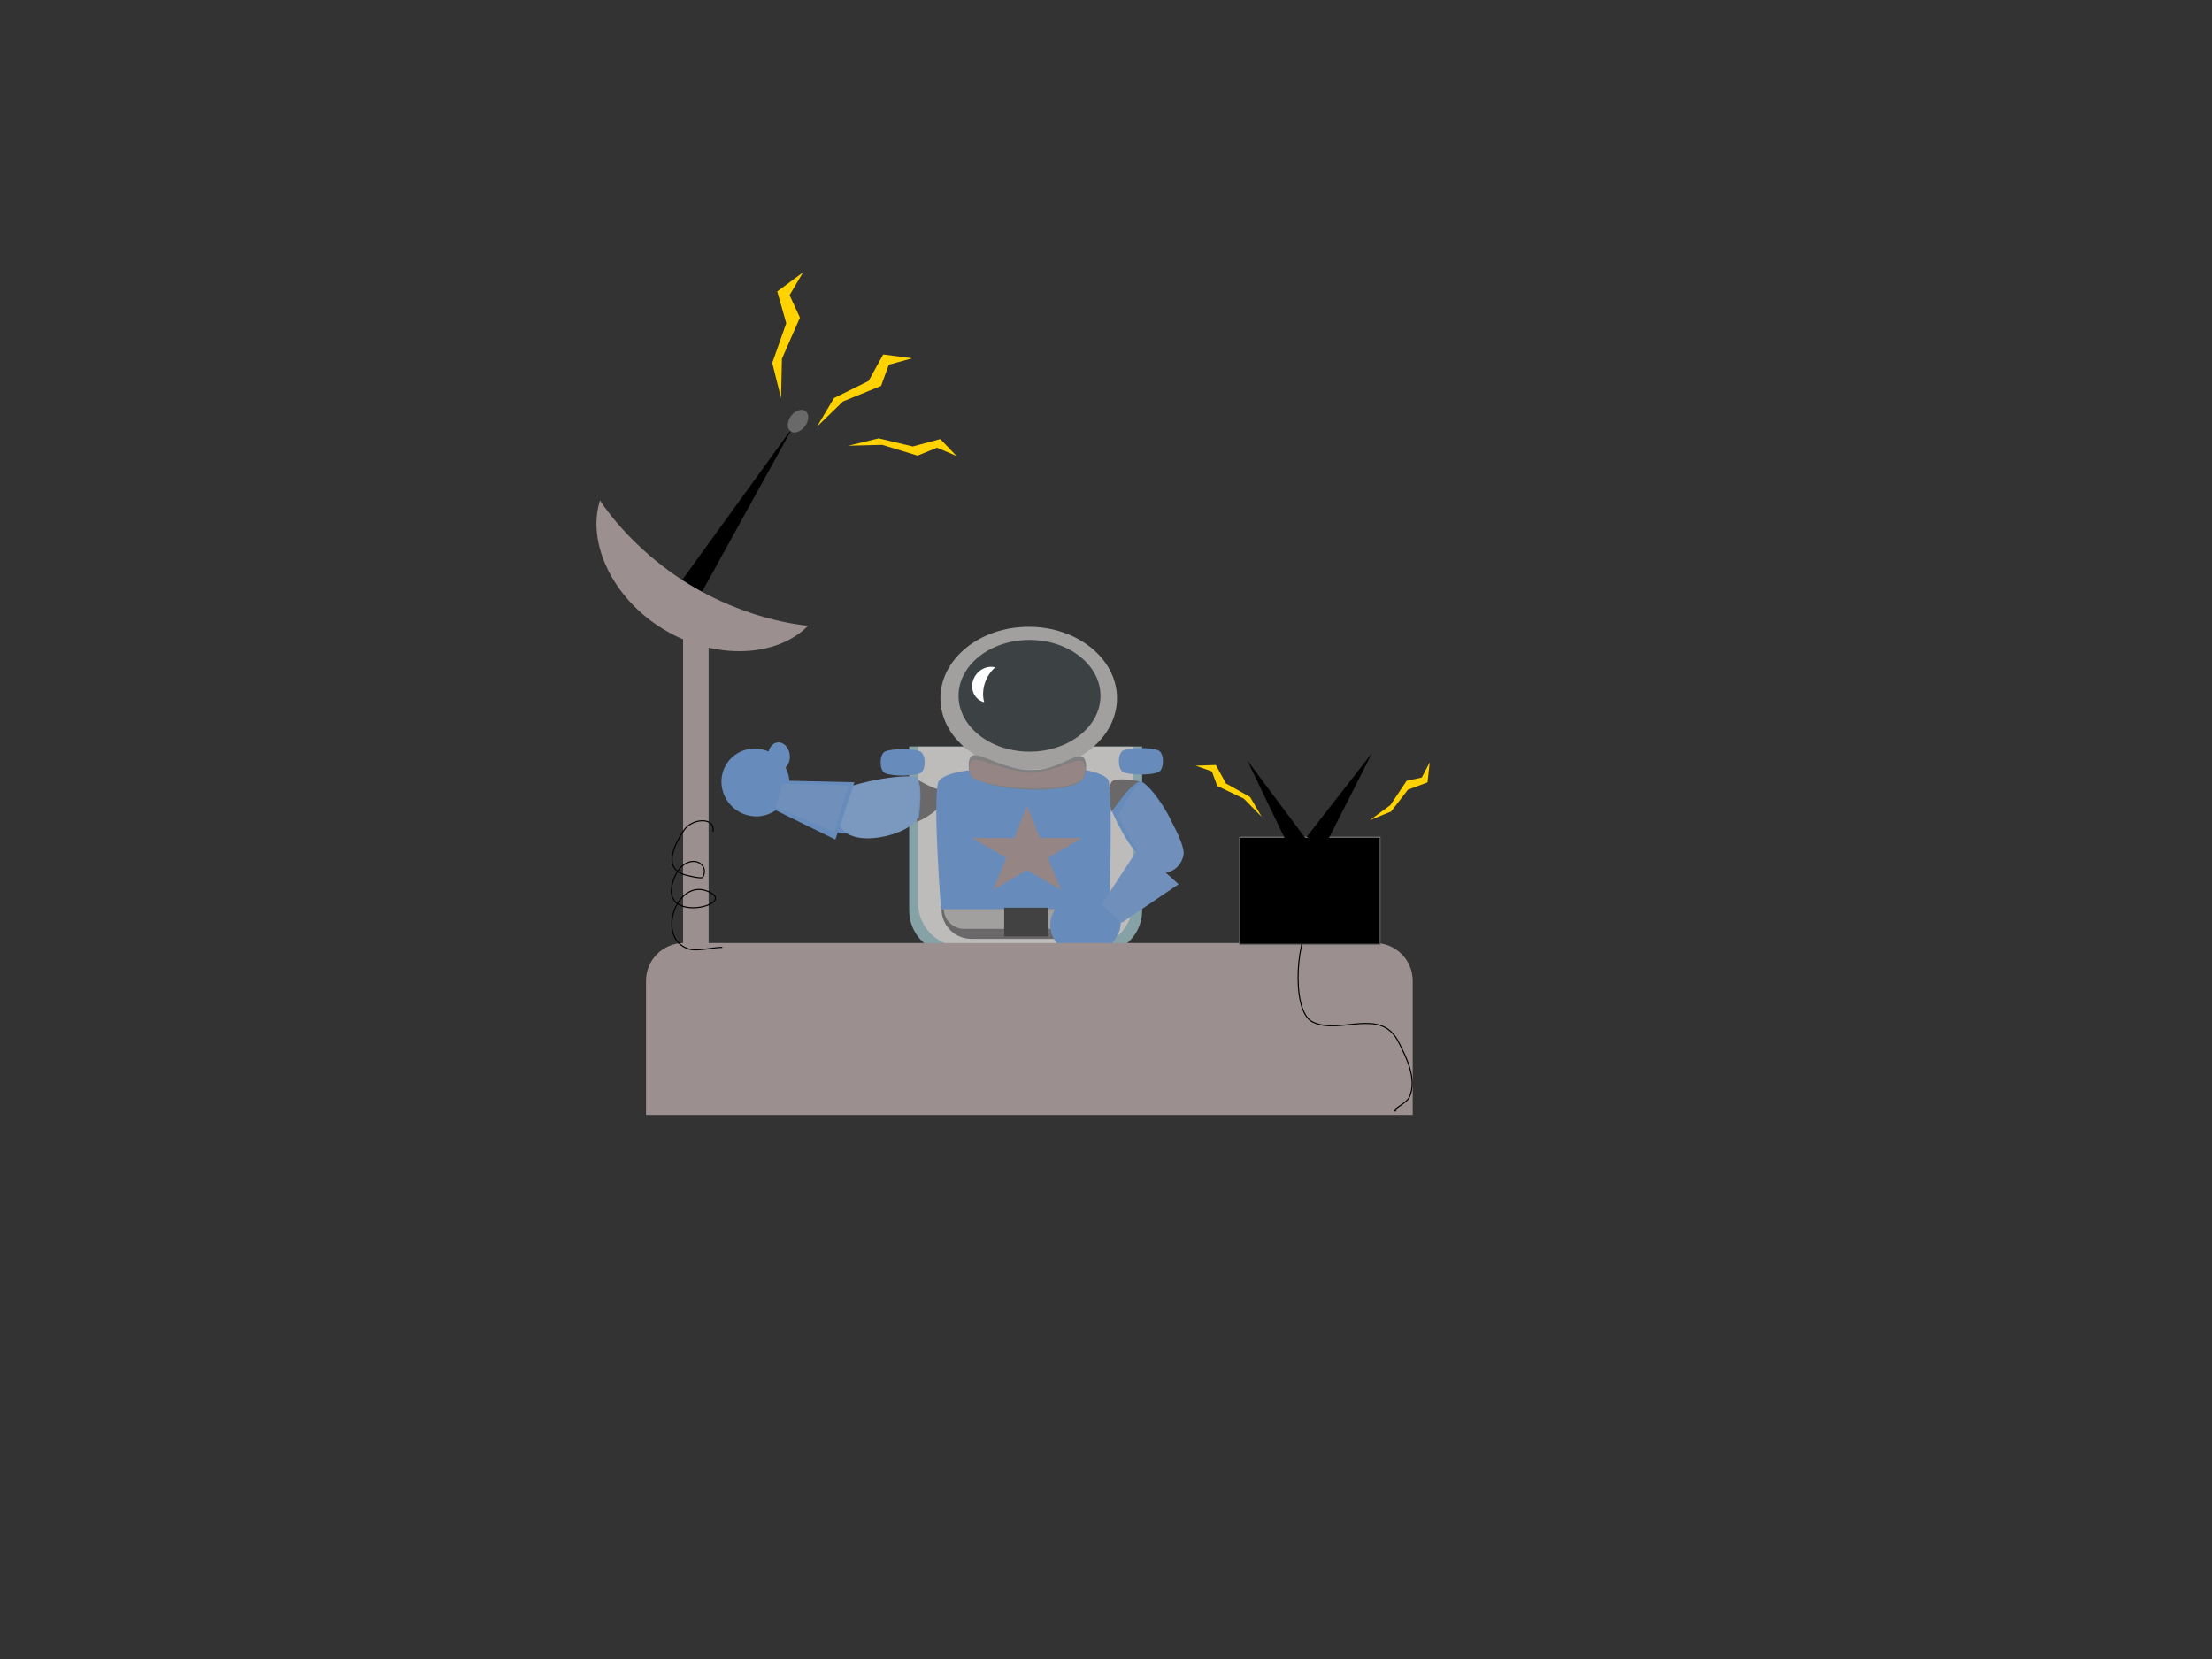 <?xml version="1.0" encoding="UTF-8" standalone="no"?>
<!DOCTYPE svg PUBLIC "-//W3C//DTD SVG 1.1//EN" "http://www.w3.org/Graphics/SVG/1.1/DTD/svg11.dtd">
<svg width="100%" height="100%" viewBox="0 0 2048 1536" version="1.1" xmlns="http://www.w3.org/2000/svg" xmlns:xlink="http://www.w3.org/1999/xlink" xml:space="preserve" xmlns:serif="http://www.serif.com/" style="fill-rule:evenodd;clip-rule:evenodd;stroke-linecap:round;stroke-linejoin:round;stroke-miterlimit:1.5;">
    <rect x="0" y="0" width="2048" height="1536" fill="#333333" stroke="none"/>
    <g transform="matrix(0.656,0,0,0.59,-171.901,362.607)">
        <g transform="matrix(0.915,-0.371,0.235,0.997,-185.196,617.379)">
            <ellipse cx="1553.52" cy="532.578" rx="15.972" ry="20.794" style="fill:rgb(103,140,187);"/>
        </g>
        <g transform="matrix(0.166,-0.98,0.932,0.225,1024.37,2189.93)">
            <ellipse cx="1553.52" cy="532.578" rx="15.972" ry="20.794" style="fill:rgb(103,140,187);"/>
        </g>
        <g transform="matrix(0.805,0,0,1.527,355.221,-698.264)">
            <path d="M1886.75,821.94L1478.27,821.94L1478.27,990.459C1478.27,1014.97 1512.19,1034.84 1554.04,1034.84L1810.98,1034.84C1852.82,1034.84 1886.75,1014.97 1886.75,990.459L1886.75,821.94Z" style="fill:rgb(134,162,167);"/>
        </g>
        <g transform="matrix(0.741,0,0,1.473,462.496,-653.663)">
            <path d="M1886.75,821.94L1478.27,821.94L1478.27,988.824C1478.27,1001.03 1486.93,1012.74 1502.36,1021.37C1517.79,1030 1538.72,1034.84 1560.54,1034.84L1804.47,1034.84C1826.29,1034.84 1847.22,1030 1862.65,1021.37C1878.08,1012.74 1886.75,1001.03 1886.75,988.824L1886.75,821.94Z" style="fill:rgb(190,187,187);"/>
        </g>
        <g transform="matrix(-0.528,-0.481,0.649,-0.86,1819.32,2064.98)">
            <path d="M1472.9,792.233L1526.95,838.857C1526.95,838.857 1488.07,842.358 1477.99,848.68C1442.24,871.109 1454.6,812.906 1472.9,792.233Z" style="fill:rgb(106,104,104);"/>
        </g>
        <g transform="matrix(0.758,-0.016,-0.021,-1.01,730.48,1483.24)">
            <path d="M1472.9,792.233L1526.95,838.857C1526.95,838.857 1484.39,846.943 1475.39,839.173C1466.38,831.402 1472.9,792.233 1472.9,792.233Z" style="fill:rgb(106,104,104);"/>
        </g>
        <g transform="matrix(0.767,0,0,1,365.272,-173.808)">
            <path d="M1559.56,738.95C1548.51,733.425 1504.31,733.425 1493.26,738.95C1483.38,743.892 1483.38,767.16 1493.26,772.102C1504.31,777.627 1548.51,777.627 1559.56,772.102C1569.45,767.16 1569.45,743.892 1559.56,738.95Z" style="fill:rgb(103,140,187);"/>
        </g>
        <g transform="matrix(0.073,1.001,-0.592,0.123,1933.79,-925.36)">
            <path d="M1492.71,817.401C1492.71,817.401 1436.58,797.56 1429.99,817.401C1419.54,848.897 1419.54,974.879 1429.99,1006.37C1436.58,1026.21 1486.12,1026.21 1492.71,1006.37C1503.16,974.879 1492.71,817.401 1492.71,817.401Z" style="fill:rgb(103,140,187);"/>
        </g>
        <g transform="matrix(0.07,0.915,-0.572,0.121,1921.12,-802.449)">
            <path d="M1492.71,817.401C1492.71,817.401 1436.58,797.56 1429.99,817.401C1419.54,848.897 1419.54,974.879 1429.99,1006.37C1436.58,1026.21 1476.01,1018.96 1492.71,1006.37C1534.74,974.708 1523.94,817.232 1492.71,817.401Z" style="fill:rgb(123,152,191);"/>
        </g>
        <g transform="matrix(0.708,0,0,1.3,559.916,-591.697)">
            <path d="M1790.09,1079.55L1456.73,1079.55C1456.42,1079.55 1456.18,1079.69 1456.18,1079.88C1456.18,1079.88 1456.18,1079.88 1456.18,1079.88C1456.18,1089.38 1462.42,1098.5 1473.54,1105.21C1484.65,1111.93 1499.71,1115.71 1515.43,1115.71L1734.88,1115.71C1765.37,1115.71 1790.09,1100.76 1790.09,1082.32L1790.09,1079.55Z" style="fill:rgb(106,104,104);"/>
        </g>
        <g transform="matrix(0.695,0,0,0.9,581.932,-161.083)">
            <path d="M1790.09,1079.55L1456.73,1079.55C1456.43,1079.55 1456.18,1079.76 1456.18,1080.02C1456.18,1080.02 1456.18,1080.02 1456.18,1080.02C1456.18,1099.73 1474.8,1115.71 1497.77,1115.71C1561.75,1115.71 1683.64,1115.71 1747.94,1115.71C1759.12,1115.71 1769.84,1111.9 1777.75,1105.12C1785.65,1098.34 1790.09,1089.14 1790.09,1079.55C1790.09,1079.55 1790.09,1079.55 1790.09,1079.55Z" style="fill:rgb(162,159,159);"/>
        </g>
        <g transform="matrix(-0.945,0.459,0.232,0.477,3052.05,-416.65)">
            <path d="M1492.53,818.441C1492.53,818.441 1443.49,754.574 1436.91,774.415C1426.46,805.911 1421.68,942.568 1434.94,969.607C1447.12,994.443 1467.12,1000.4 1482.13,982.83C1498.51,963.65 1492.53,818.441 1492.53,818.441Z" style="fill:rgb(103,140,187);"/>
        </g>
        <g transform="matrix(-0.861,0.419,0.279,0.574,2897.36,-430.399)">
            <path d="M1492.53,818.441C1492.53,818.441 1443.49,754.574 1436.91,774.415C1426.46,805.911 1421.68,942.568 1434.94,969.607C1447.12,994.443 1467.12,1000.4 1482.13,982.83C1498.51,963.65 1492.53,818.441 1492.53,818.441Z" style="fill:rgb(112,144,187);"/>
        </g>
        <g transform="matrix(0.892,0,0,0.969,203.346,-155.175)">
            <ellipse cx="1694.34" cy="654.924" rx="124.62" ry="112.101" style="fill:rgb(241,228,228);"/>
        </g>
        <g transform="matrix(1,0,0,1,19.584,-173.808)">
            <ellipse cx="1694.34" cy="654.924" rx="124.62" ry="112.101" style="fill:rgb(162,159,159);"/>
        </g>
        <g transform="matrix(0.804,0,0,0.782,352.831,-34.838)">
            <ellipse cx="1694.34" cy="654.924" rx="124.62" ry="112.101" style="fill:rgb(60,66,68);"/>
        </g>
        <g transform="matrix(0.962,0.274,-0.274,0.962,218.417,-640.31)">
            <path d="M1686.37,635.008C1672.87,635.008 1661.9,647.757 1661.9,663.46C1661.9,679.163 1672.87,691.912 1686.37,691.912C1682.32,685.273 1679.03,674.81 1679.03,663.46C1679.03,652.11 1682.32,641.647 1686.37,635.008Z" style="fill:white;"/>
        </g>
        <g transform="matrix(1,0,0,1,19.584,-173.808)">
            <path d="M1807.54,785.805C1805.65,773.42 1774.61,767.682 1774.61,767.682L1612.78,767.682C1612.78,767.682 1569.42,771.764 1566.19,788.457C1559.17,824.85 1570.62,986.041 1570.62,986.041L1807.98,986.041C1807.98,986.041 1813.1,822.198 1807.54,785.805Z" style="fill:rgb(103,140,187);"/>
        </g>
        <g transform="matrix(1,0,0,1.258,19.584,-367.051)">
            <path d="M1768.49,746.708C1756.59,744.634 1733.98,763.924 1697.94,763.924C1662.43,763.924 1630.1,743.814 1616.35,745.302C1607.21,746.291 1607.65,768.022 1615.46,772.853C1644.11,790.562 1747.47,795.073 1769.38,776.367C1776.9,769.944 1778.24,748.405 1768.49,746.708Z" style="fill:rgb(128,128,128);"/>
        </g>
        <g transform="matrix(0.988,0,0,1.038,39.604,-195.941)">
            <path d="M1768.49,746.708C1756.59,744.634 1733.98,763.924 1697.94,763.924C1662.43,763.924 1630.1,743.814 1616.35,745.302C1607.21,746.291 1607.65,768.022 1615.46,772.853C1644.11,790.562 1747.47,795.073 1769.38,776.367C1776.9,769.944 1778.24,748.405 1768.49,746.708Z" style="fill:rgb(150,133,133);"/>
        </g>
        <g transform="matrix(0.767,0,0,1,701.545,-175.459)">
            <path d="M1559.56,738.95C1548.51,733.425 1504.31,733.425 1493.26,738.95C1483.38,743.892 1483.38,767.16 1493.26,772.102C1504.31,777.627 1548.51,777.627 1559.56,772.102C1569.45,767.16 1569.45,743.892 1559.56,738.95Z" style="fill:rgb(103,140,187);"/>
        </g>
        <g transform="matrix(1.279,0,0,1.213,-456.138,-380.401)">
            <path d="M1694.88,849.585L1709.15,891.067L1755.32,891.067L1717.97,916.705L1732.23,958.187L1694.88,932.549L1657.54,958.187L1671.8,916.705L1634.45,891.067L1680.62,891.067L1694.88,849.585Z" style="fill:rgb(150,133,133);"/>
        </g>
        <g transform="matrix(0.247,-0.826,1.173,0.313,263.877,1635.14)">
            <path d="M1506.32,709.299L1397.4,709.299L1424.63,629.254L1479.09,629.254L1506.32,709.299Z" style="fill:rgb(103,140,187);"/>
        </g>
        <g transform="matrix(0.661,-0.834,0.675,0.661,13.15,1417.82)">
            <ellipse cx="1412.49" cy="565.124" rx="47.314" ry="53.944" style="fill:rgb(103,140,187);"/>
        </g>
        <g transform="matrix(-0.564,-0.843,0.779,-0.521,2150.49,2320.17)">
            <ellipse cx="1412.49" cy="565.124" rx="47.314" ry="53.944" style="fill:rgb(103,140,187);"/>
        </g>
        <g transform="matrix(1,0,0,1,-42.811,-346.651)">
            <rect x="1722.12" y="1156.44" width="62.395" height="45.183" style="fill:rgb(66,66,66);"/>
        </g>
        <g transform="matrix(0.182,-0.666,1.096,0.259,407.99,1437.64)">
            <path d="M1506.32,709.299L1397.4,709.299L1424.63,629.254L1479.09,629.254L1506.32,709.299Z" style="fill:rgb(112,144,187);"/>
        </g>
        <g transform="matrix(-0.519,-0.523,0.828,-0.932,2063.44,2164.93)">
            <path d="M1506.32,709.299L1397.4,709.299L1424.63,629.254L1479.09,629.254L1506.32,709.299Z" style="fill:rgb(112,144,187);"/>
        </g>
    </g>
    <g transform="matrix(0.875,0,0,0.668,136.077,211.064)">
        <path d="M1339.31,1043.44C1339.31,1029.54 1335.1,1016.22 1327.6,1006.39C1320.1,996.569 1309.92,991.049 1299.31,991.049C1161.31,991.049 706.034,991.049 568.034,991.049C557.426,991.049 547.252,996.569 539.751,1006.39C532.25,1016.22 528.036,1029.54 528.036,1043.44C528.036,1113.63 528.036,1229.47 528.036,1229.47L1339.31,1229.47L1339.31,1043.44Z" style="fill:rgb(155,143,143);"/>
    </g>
    <g transform="matrix(0.998,0,0,1.354,-6.764,-259.286)">
        <rect x="1156.79" y="763.993" width="130.347" height="73.3" style="stroke:rgb(105,105,105);stroke-width:0.84px;"/>
    </g>
    <g transform="matrix(0.183,0.116,-0.52,0.819,1045.25,-247.74)">
        <path d="M378.833,731.019L432.849,928.114L324.817,928.114L378.833,731.019Z"/>
    </g>
    <g transform="matrix(0.148,0.094,-0.266,0.419,1408.7,355.283)">
        <path d="M378.833,731.019L432.849,928.114L324.817,928.114L378.833,731.019Z"/>
    </g>
    <g transform="matrix(0.15,-0.091,0.257,0.424,910.145,428.62)">
        <path d="M378.833,731.019L432.849,928.114L324.817,928.114L378.833,731.019Z"/>
    </g>
    <g transform="matrix(1,0,0,1,329.764,-25.877)">
        <rect x="302.676" y="613.377" width="23.648" height="286.473" style="fill:rgb(155,143,143);"/>
    </g>
    <g transform="matrix(0.516,-0.857,0.857,0.516,-22.747,792.81)">
        <path d="M580.301,325.334C540.669,334.701 508.492,381.84 508.492,437.731C508.492,493.623 540.669,540.762 580.301,550.128C567.09,522.029 556.365,481.339 556.365,437.731C556.365,394.124 567.09,353.433 580.301,325.334Z" style="fill:rgb(155,143,143);"/>
    </g>
    <g transform="matrix(-0.53,-0.397,-0.33,0.441,1236.29,534.467)">
        <ellipse cx="732.272" cy="331.428" rx="12.113" ry="21.106" style="fill:rgb(105,105,105);"/>
    </g>
    <g transform="matrix(-0.208,-0.004,0.004,-0.204,758.17,416.101)">
        <path d="M172.887,229.366L215.052,388.397L156.257,569.785L199.111,713.068L85.936,801.933L143.764,697.265L95.845,596.402L172.338,408.313L172.887,229.366Z" style="fill:rgb(255,210,0);"/>
    </g>
    <g transform="matrix(-0.132,-0.134,0.134,-0.131,748.462,448.28)">
        <path d="M172.887,229.366L215.052,388.397L156.257,569.785L199.111,713.068L85.936,801.933L143.764,697.265L95.845,596.402L172.338,408.313L172.887,229.366Z" style="fill:rgb(255,210,0);"/>
    </g>
    <g transform="matrix(0.005,-0.143,0.176,-0.005,744.119,438.539)">
        <path d="M172.887,229.366L215.052,388.397L156.257,569.785L199.111,713.068L85.936,801.933L143.764,697.265L95.845,596.402L172.338,408.313L172.887,229.366Z" style="fill:rgb(255,210,0);"/>
    </g>
    <g transform="matrix(0.066,0.103,0.107,-0.078,1232.24,759.49)">
        <path d="M172.887,229.366L215.052,388.397L156.257,569.785L199.111,713.068L85.936,801.933L143.764,697.265L95.845,596.402L172.338,408.313L172.887,229.366Z" style="fill:rgb(255,210,0);"/>
    </g>
    <g transform="matrix(0.093,-0.08,-0.093,-0.095,1173.51,791.974)">
        <path d="M172.887,229.366L215.052,388.397L156.257,569.785L199.111,713.068L85.936,801.933L143.764,697.265L95.845,596.402L172.338,408.313L172.887,229.366Z" style="fill:rgb(255,210,0);"/>
    </g>
    <path d="M1215.74,855.283C1201.22,859.585 1193.82,935.464 1215.17,946.136C1240.58,958.844 1278.26,931.553 1295.02,965.085C1300.69,976.428 1313.12,999.276 1304.5,1016.52C1301.93,1021.65 1286.57,1028.7 1292.31,1028.7" style="fill:none;stroke:black;stroke-width:1px;"/>
    <path d="M660.375,769.633C660.2,770.332 660.237,768.197 660.237,767.476C660.237,756.795 640.669,757.578 633.167,768.83C622.448,784.909 613.472,806.036 637.228,810.788C638.068,810.955 649.859,813.947 650.763,812.141C658.712,796.242 630.334,786.93 622.339,818.908C613.624,853.772 677.988,838.492 658.884,827.029C628.052,808.531 605.768,867.975 637.228,878.462C645.38,881.179 659.698,877.108 668.358,877.108" style="fill:none;stroke:black;stroke-width:1px;"/>
</svg>
